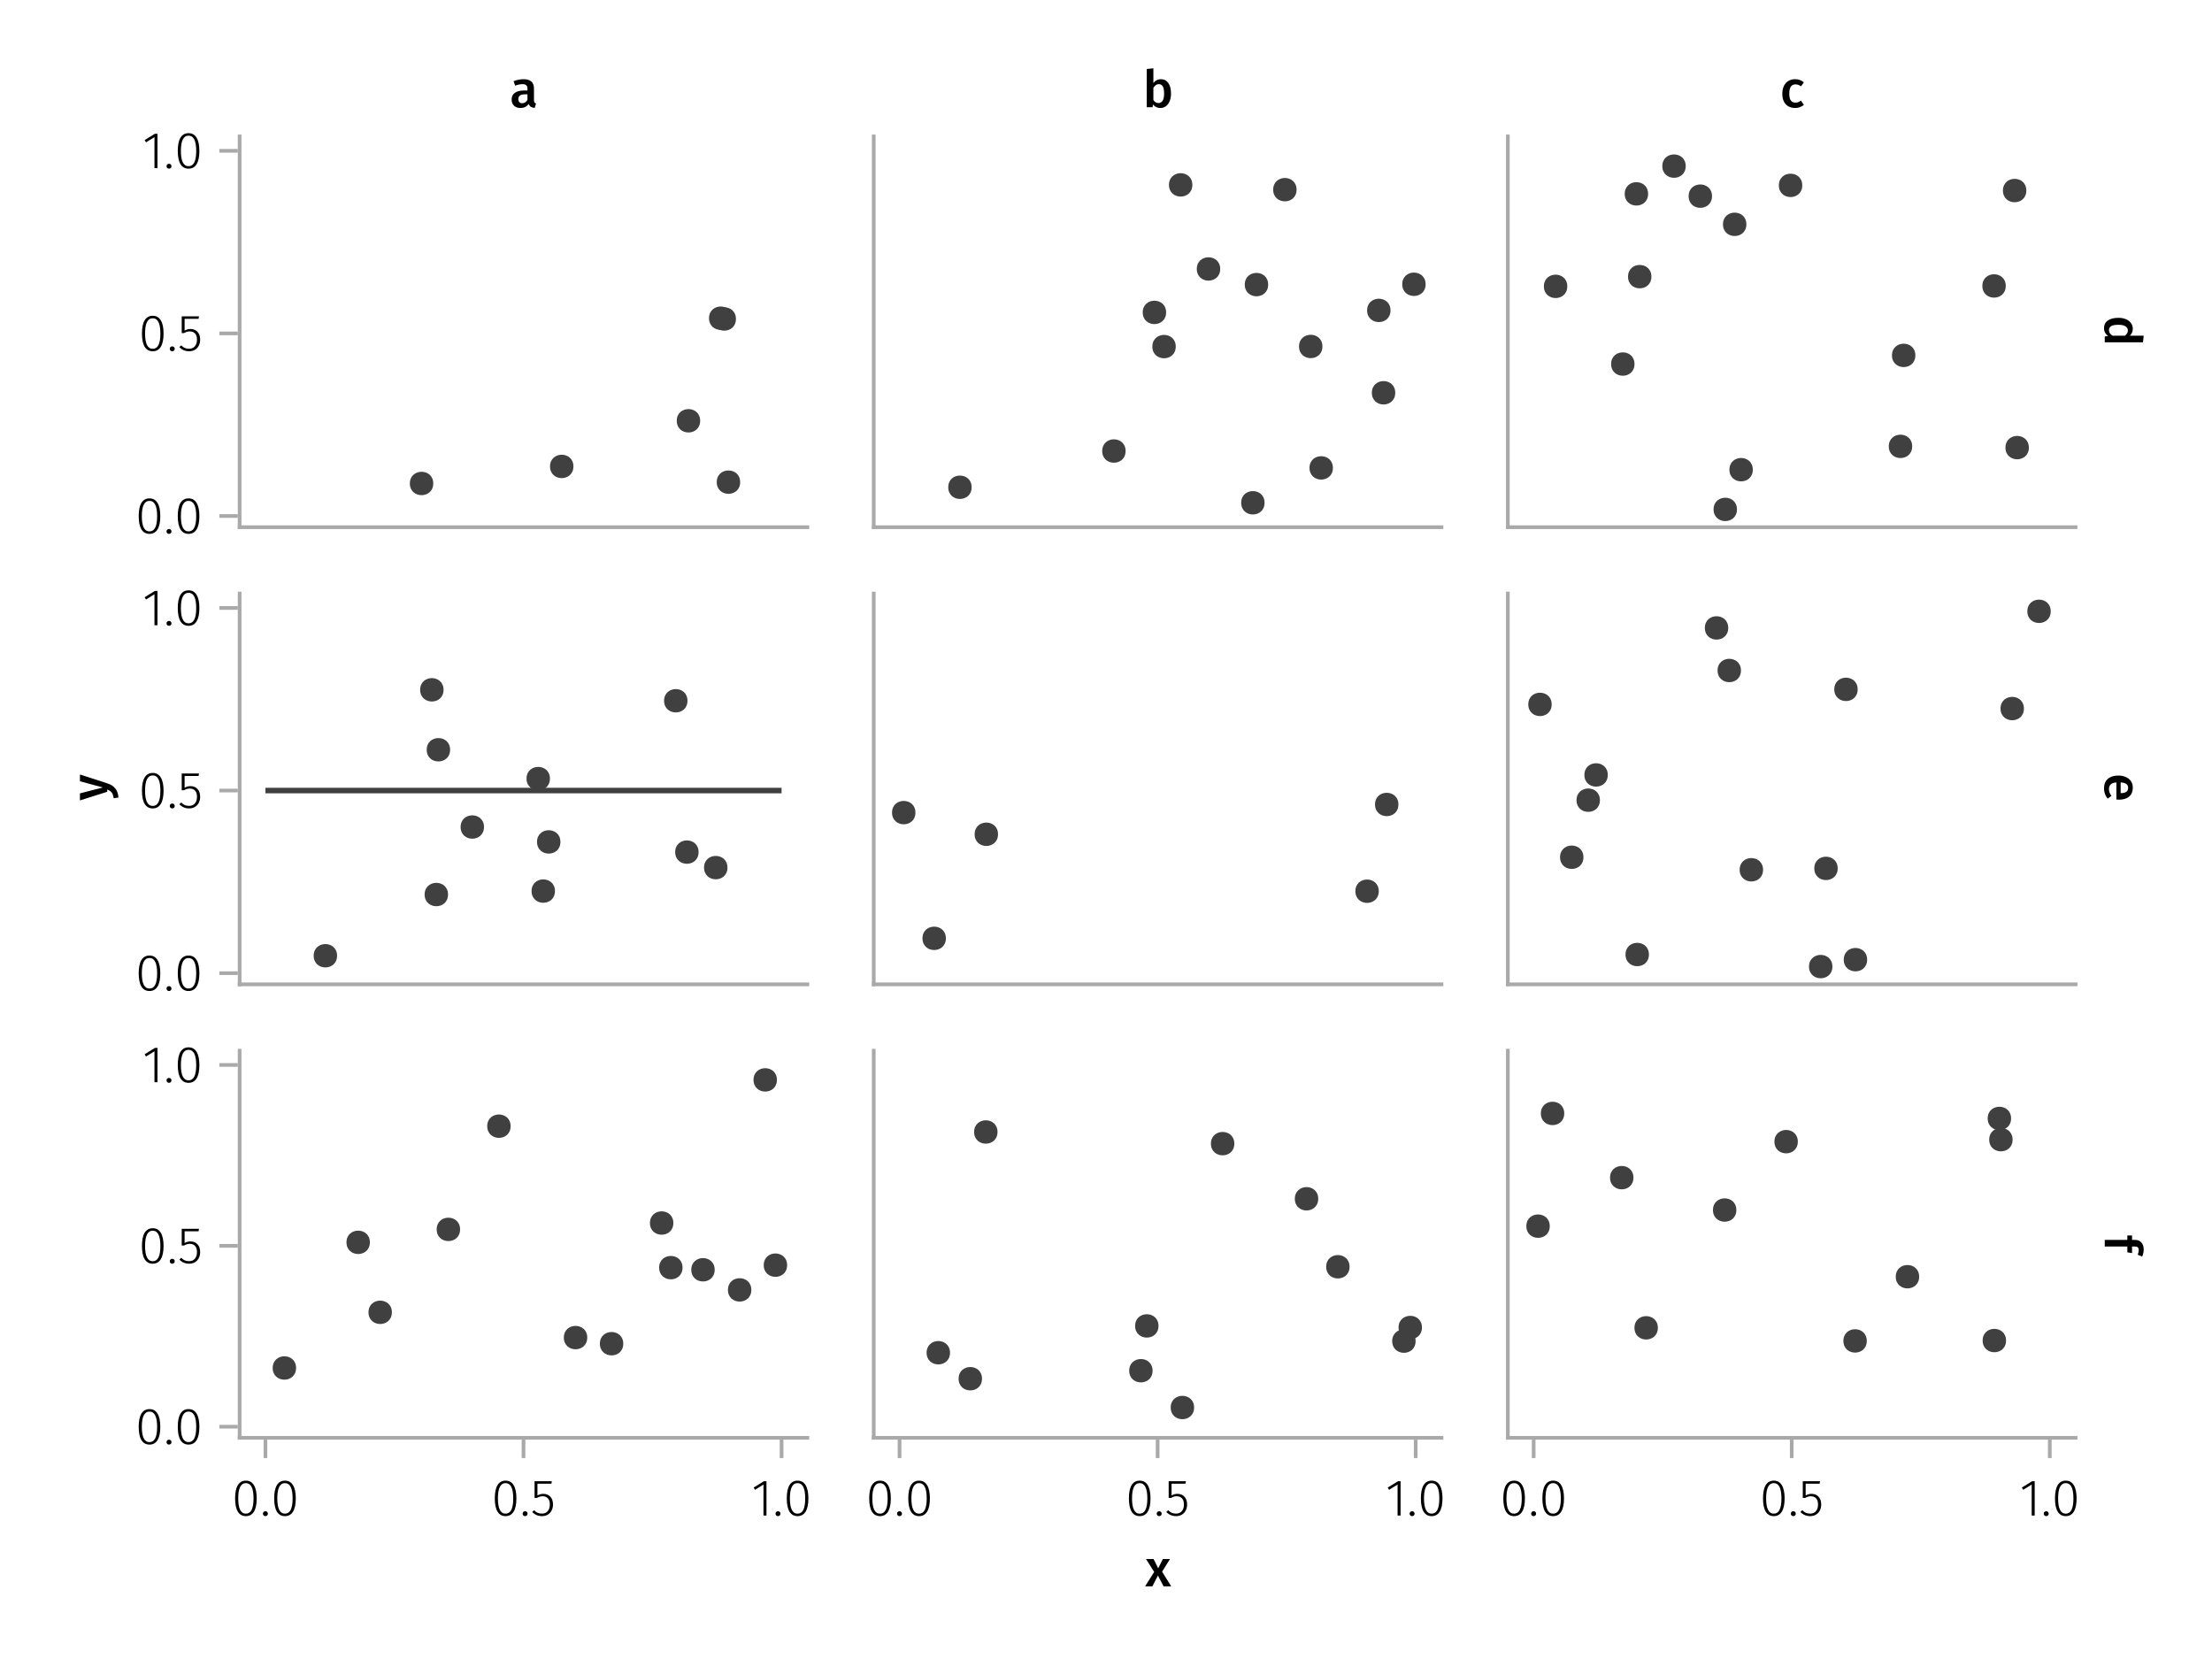 <?xml version="1.0" encoding="UTF-8"?>
<svg xmlns="http://www.w3.org/2000/svg" xmlns:xlink="http://www.w3.org/1999/xlink" width="600" height="450" viewBox="0 0 600 450">
<defs>
<g>
<g id="glyph-0-0-dc83b7b3">
<path d="M 3.844 -9.469 C 4.812 -9.469 5.539 -9.055 6.031 -8.234 C 6.531 -7.422 6.781 -6.223 6.781 -4.641 C 6.781 -3.078 6.531 -1.883 6.031 -1.062 C 5.531 -0.25 4.801 0.156 3.844 0.156 C 2.883 0.156 2.156 -0.25 1.656 -1.062 C 1.164 -1.883 0.922 -3.082 0.922 -4.656 C 0.922 -6.238 1.164 -7.438 1.656 -8.25 C 2.156 -9.062 2.883 -9.469 3.844 -9.469 Z M 3.844 -8.797 C 2.457 -8.797 1.766 -7.414 1.766 -4.656 C 1.766 -1.895 2.457 -0.516 3.844 -0.516 C 4.531 -0.516 5.047 -0.848 5.391 -1.516 C 5.742 -2.191 5.922 -3.234 5.922 -4.641 C 5.922 -6.055 5.742 -7.102 5.391 -7.781 C 5.047 -8.457 4.531 -8.797 3.844 -8.797 Z M 3.844 -8.797 "/>
</g>
<g id="glyph-1-0-dc83b7b3">
<path d="M 1.438 -1.172 C 1.633 -1.172 1.797 -1.109 1.922 -0.984 C 2.047 -0.859 2.109 -0.703 2.109 -0.516 C 2.109 -0.316 2.047 -0.156 1.922 -0.031 C 1.797 0.094 1.633 0.156 1.438 0.156 C 1.25 0.156 1.086 0.094 0.953 -0.031 C 0.828 -0.164 0.766 -0.328 0.766 -0.516 C 0.766 -0.703 0.828 -0.859 0.953 -0.984 C 1.086 -1.109 1.25 -1.172 1.438 -1.172 Z M 1.438 -1.172 "/>
</g>
<g id="glyph-2-0-dc83b7b3">
<path d="M 3.844 -9.469 C 4.812 -9.469 5.539 -9.055 6.031 -8.234 C 6.531 -7.422 6.781 -6.223 6.781 -4.641 C 6.781 -3.078 6.531 -1.883 6.031 -1.062 C 5.531 -0.25 4.801 0.156 3.844 0.156 C 2.883 0.156 2.156 -0.25 1.656 -1.062 C 1.164 -1.883 0.922 -3.082 0.922 -4.656 C 0.922 -6.238 1.164 -7.438 1.656 -8.25 C 2.156 -9.062 2.883 -9.469 3.844 -9.469 Z M 3.844 -8.797 C 2.457 -8.797 1.766 -7.414 1.766 -4.656 C 1.766 -1.895 2.457 -0.516 3.844 -0.516 C 4.531 -0.516 5.047 -0.848 5.391 -1.516 C 5.742 -2.191 5.922 -3.234 5.922 -4.641 C 5.922 -6.055 5.742 -7.102 5.391 -7.781 C 5.047 -8.457 4.531 -8.797 3.844 -8.797 Z M 3.844 -8.797 "/>
</g>
<g id="glyph-3-0-dc83b7b3">
<path d="M 3.844 -9.469 C 4.812 -9.469 5.539 -9.055 6.031 -8.234 C 6.531 -7.422 6.781 -6.223 6.781 -4.641 C 6.781 -3.078 6.531 -1.883 6.031 -1.062 C 5.531 -0.25 4.801 0.156 3.844 0.156 C 2.883 0.156 2.156 -0.25 1.656 -1.062 C 1.164 -1.883 0.922 -3.082 0.922 -4.656 C 0.922 -6.238 1.164 -7.438 1.656 -8.25 C 2.156 -9.062 2.883 -9.469 3.844 -9.469 Z M 3.844 -8.797 C 2.457 -8.797 1.766 -7.414 1.766 -4.656 C 1.766 -1.895 2.457 -0.516 3.844 -0.516 C 4.531 -0.516 5.047 -0.848 5.391 -1.516 C 5.742 -2.191 5.922 -3.234 5.922 -4.641 C 5.922 -6.055 5.742 -7.102 5.391 -7.781 C 5.047 -8.457 4.531 -8.797 3.844 -8.797 Z M 3.844 -8.797 "/>
</g>
<g id="glyph-4-0-dc83b7b3">
<path d="M 1.438 -1.172 C 1.633 -1.172 1.797 -1.109 1.922 -0.984 C 2.047 -0.859 2.109 -0.703 2.109 -0.516 C 2.109 -0.316 2.047 -0.156 1.922 -0.031 C 1.797 0.094 1.633 0.156 1.438 0.156 C 1.25 0.156 1.086 0.094 0.953 -0.031 C 0.828 -0.164 0.766 -0.328 0.766 -0.516 C 0.766 -0.703 0.828 -0.859 0.953 -0.984 C 1.086 -1.109 1.25 -1.172 1.438 -1.172 Z M 1.438 -1.172 "/>
</g>
<g id="glyph-5-0-dc83b7b3">
<path d="M 5.672 -8.641 L 1.891 -8.641 L 1.891 -5.453 C 2.398 -5.742 2.93 -5.891 3.484 -5.891 C 4.285 -5.891 4.922 -5.629 5.391 -5.109 C 5.867 -4.598 6.109 -3.895 6.109 -3 C 6.109 -2.395 5.984 -1.848 5.734 -1.359 C 5.484 -0.879 5.129 -0.504 4.672 -0.234 C 4.223 0.023 3.703 0.156 3.109 0.156 C 2.066 0.156 1.188 -0.219 0.469 -0.969 L 0.984 -1.453 C 1.273 -1.141 1.586 -0.906 1.922 -0.75 C 2.266 -0.602 2.66 -0.531 3.109 -0.531 C 3.773 -0.531 4.297 -0.75 4.672 -1.188 C 5.055 -1.633 5.25 -2.242 5.25 -3.016 C 5.25 -3.754 5.07 -4.305 4.719 -4.672 C 4.375 -5.047 3.898 -5.234 3.297 -5.234 C 3.004 -5.234 2.742 -5.195 2.516 -5.125 C 2.285 -5.062 2.031 -4.945 1.75 -4.781 L 1.109 -4.781 L 1.109 -9.312 L 5.797 -9.312 Z M 5.672 -8.641 "/>
</g>
<g id="glyph-6-0-dc83b7b3">
<path d="M 4.094 -9.312 L 4.094 0 L 3.281 0 L 3.281 -8.406 L 0.984 -6.984 L 0.609 -7.594 L 3.391 -9.312 Z M 4.094 -9.312 "/>
</g>
<g id="glyph-6-1-dc83b7b3">
<path d="M 1.438 -1.172 C 1.633 -1.172 1.797 -1.109 1.922 -0.984 C 2.047 -0.859 2.109 -0.703 2.109 -0.516 C 2.109 -0.316 2.047 -0.156 1.922 -0.031 C 1.797 0.094 1.633 0.156 1.438 0.156 C 1.25 0.156 1.086 0.094 0.953 -0.031 C 0.828 -0.164 0.766 -0.328 0.766 -0.516 C 0.766 -0.703 0.828 -0.859 0.953 -0.984 C 1.086 -1.109 1.25 -1.172 1.438 -1.172 Z M 1.438 -1.172 "/>
</g>
<g id="glyph-7-0-dc83b7b3">
<path d="M 3.844 -9.469 C 4.812 -9.469 5.539 -9.055 6.031 -8.234 C 6.531 -7.422 6.781 -6.223 6.781 -4.641 C 6.781 -3.078 6.531 -1.883 6.031 -1.062 C 5.531 -0.25 4.801 0.156 3.844 0.156 C 2.883 0.156 2.156 -0.25 1.656 -1.062 C 1.164 -1.883 0.922 -3.082 0.922 -4.656 C 0.922 -6.238 1.164 -7.438 1.656 -8.25 C 2.156 -9.062 2.883 -9.469 3.844 -9.469 Z M 3.844 -8.797 C 2.457 -8.797 1.766 -7.414 1.766 -4.656 C 1.766 -1.895 2.457 -0.516 3.844 -0.516 C 4.531 -0.516 5.047 -0.848 5.391 -1.516 C 5.742 -2.191 5.922 -3.234 5.922 -4.641 C 5.922 -6.055 5.742 -7.102 5.391 -7.781 C 5.047 -8.457 4.531 -8.797 3.844 -8.797 Z M 3.844 -8.797 "/>
</g>
<g id="glyph-8-0-dc83b7b3">
<path d="M 3.844 -9.469 C 4.812 -9.469 5.539 -9.055 6.031 -8.234 C 6.531 -7.422 6.781 -6.223 6.781 -4.641 C 6.781 -3.078 6.531 -1.883 6.031 -1.062 C 5.531 -0.25 4.801 0.156 3.844 0.156 C 2.883 0.156 2.156 -0.25 1.656 -1.062 C 1.164 -1.883 0.922 -3.082 0.922 -4.656 C 0.922 -6.238 1.164 -7.438 1.656 -8.25 C 2.156 -9.062 2.883 -9.469 3.844 -9.469 Z M 3.844 -8.797 C 2.457 -8.797 1.766 -7.414 1.766 -4.656 C 1.766 -1.895 2.457 -0.516 3.844 -0.516 C 4.531 -0.516 5.047 -0.848 5.391 -1.516 C 5.742 -2.191 5.922 -3.234 5.922 -4.641 C 5.922 -6.055 5.742 -7.102 5.391 -7.781 C 5.047 -8.457 4.531 -8.797 3.844 -8.797 Z M 3.844 -8.797 "/>
</g>
<g id="glyph-8-1-dc83b7b3">
<path d="M 4.094 -9.312 L 4.094 0 L 3.281 0 L 3.281 -8.406 L 0.984 -6.984 L 0.609 -7.594 L 3.391 -9.312 Z M 4.094 -9.312 "/>
</g>
<g id="glyph-9-0-dc83b7b3">
<path d="M 1.438 -1.172 C 1.633 -1.172 1.797 -1.109 1.922 -0.984 C 2.047 -0.859 2.109 -0.703 2.109 -0.516 C 2.109 -0.316 2.047 -0.156 1.922 -0.031 C 1.797 0.094 1.633 0.156 1.438 0.156 C 1.25 0.156 1.086 0.094 0.953 -0.031 C 0.828 -0.164 0.766 -0.328 0.766 -0.516 C 0.766 -0.703 0.828 -0.859 0.953 -0.984 C 1.086 -1.109 1.25 -1.172 1.438 -1.172 Z M 1.438 -1.172 "/>
</g>
<g id="glyph-9-1-dc83b7b3">
<path d="M 4.094 -9.312 L 4.094 0 L 3.281 0 L 3.281 -8.406 L 0.984 -6.984 L 0.609 -7.594 L 3.391 -9.312 Z M 4.094 -9.312 "/>
</g>
<g id="glyph-10-0-dc83b7b3">
<path d="M 3.844 -9.469 C 4.812 -9.469 5.539 -9.055 6.031 -8.234 C 6.531 -7.422 6.781 -6.223 6.781 -4.641 C 6.781 -3.078 6.531 -1.883 6.031 -1.062 C 5.531 -0.25 4.801 0.156 3.844 0.156 C 2.883 0.156 2.156 -0.25 1.656 -1.062 C 1.164 -1.883 0.922 -3.082 0.922 -4.656 C 0.922 -6.238 1.164 -7.438 1.656 -8.25 C 2.156 -9.062 2.883 -9.469 3.844 -9.469 Z M 3.844 -8.797 C 2.457 -8.797 1.766 -7.414 1.766 -4.656 C 1.766 -1.895 2.457 -0.516 3.844 -0.516 C 4.531 -0.516 5.047 -0.848 5.391 -1.516 C 5.742 -2.191 5.922 -3.234 5.922 -4.641 C 5.922 -6.055 5.742 -7.102 5.391 -7.781 C 5.047 -8.457 4.531 -8.797 3.844 -8.797 Z M 3.844 -8.797 "/>
</g>
<g id="glyph-10-1-dc83b7b3">
<path d="M 5.672 -8.641 L 1.891 -8.641 L 1.891 -5.453 C 2.398 -5.742 2.93 -5.891 3.484 -5.891 C 4.285 -5.891 4.922 -5.629 5.391 -5.109 C 5.867 -4.598 6.109 -3.895 6.109 -3 C 6.109 -2.395 5.984 -1.848 5.734 -1.359 C 5.484 -0.879 5.129 -0.504 4.672 -0.234 C 4.223 0.023 3.703 0.156 3.109 0.156 C 2.066 0.156 1.188 -0.219 0.469 -0.969 L 0.984 -1.453 C 1.273 -1.141 1.586 -0.906 1.922 -0.75 C 2.266 -0.602 2.66 -0.531 3.109 -0.531 C 3.773 -0.531 4.297 -0.75 4.672 -1.188 C 5.055 -1.633 5.25 -2.242 5.25 -3.016 C 5.25 -3.754 5.07 -4.305 4.719 -4.672 C 4.375 -5.047 3.898 -5.234 3.297 -5.234 C 3.004 -5.234 2.742 -5.195 2.516 -5.125 C 2.285 -5.062 2.031 -4.945 1.75 -4.781 L 1.109 -4.781 L 1.109 -9.312 L 5.797 -9.312 Z M 5.672 -8.641 "/>
</g>
<g id="glyph-11-0-dc83b7b3">
<path d="M 3.844 -9.469 C 4.812 -9.469 5.539 -9.055 6.031 -8.234 C 6.531 -7.422 6.781 -6.223 6.781 -4.641 C 6.781 -3.078 6.531 -1.883 6.031 -1.062 C 5.531 -0.25 4.801 0.156 3.844 0.156 C 2.883 0.156 2.156 -0.25 1.656 -1.062 C 1.164 -1.883 0.922 -3.082 0.922 -4.656 C 0.922 -6.238 1.164 -7.438 1.656 -8.25 C 2.156 -9.062 2.883 -9.469 3.844 -9.469 Z M 3.844 -8.797 C 2.457 -8.797 1.766 -7.414 1.766 -4.656 C 1.766 -1.895 2.457 -0.516 3.844 -0.516 C 4.531 -0.516 5.047 -0.848 5.391 -1.516 C 5.742 -2.191 5.922 -3.234 5.922 -4.641 C 5.922 -6.055 5.742 -7.102 5.391 -7.781 C 5.047 -8.457 4.531 -8.797 3.844 -8.797 Z M 3.844 -8.797 "/>
</g>
<g id="glyph-12-0-dc83b7b3">
<path d="M 1.438 -1.172 C 1.633 -1.172 1.797 -1.109 1.922 -0.984 C 2.047 -0.859 2.109 -0.703 2.109 -0.516 C 2.109 -0.316 2.047 -0.156 1.922 -0.031 C 1.797 0.094 1.633 0.156 1.438 0.156 C 1.25 0.156 1.086 0.094 0.953 -0.031 C 0.828 -0.164 0.766 -0.328 0.766 -0.516 C 0.766 -0.703 0.828 -0.859 0.953 -0.984 C 1.086 -1.109 1.25 -1.172 1.438 -1.172 Z M 1.438 -1.172 "/>
</g>
<g id="glyph-13-0-dc83b7b3">
<path d="M 5.672 -8.641 L 1.891 -8.641 L 1.891 -5.453 C 2.398 -5.742 2.93 -5.891 3.484 -5.891 C 4.285 -5.891 4.922 -5.629 5.391 -5.109 C 5.867 -4.598 6.109 -3.895 6.109 -3 C 6.109 -2.395 5.984 -1.848 5.734 -1.359 C 5.484 -0.879 5.129 -0.504 4.672 -0.234 C 4.223 0.023 3.703 0.156 3.109 0.156 C 2.066 0.156 1.188 -0.219 0.469 -0.969 L 0.984 -1.453 C 1.273 -1.141 1.586 -0.906 1.922 -0.75 C 2.266 -0.602 2.66 -0.531 3.109 -0.531 C 3.773 -0.531 4.297 -0.75 4.672 -1.188 C 5.055 -1.633 5.25 -2.242 5.25 -3.016 C 5.25 -3.754 5.07 -4.305 4.719 -4.672 C 4.375 -5.047 3.898 -5.234 3.297 -5.234 C 3.004 -5.234 2.742 -5.195 2.516 -5.125 C 2.285 -5.062 2.031 -4.945 1.75 -4.781 L 1.109 -4.781 L 1.109 -9.312 L 5.797 -9.312 Z M 5.672 -8.641 "/>
</g>
<g id="glyph-14-0-dc83b7b3">
<path d="M 1.438 -1.172 C 1.633 -1.172 1.797 -1.109 1.922 -0.984 C 2.047 -0.859 2.109 -0.703 2.109 -0.516 C 2.109 -0.316 2.047 -0.156 1.922 -0.031 C 1.797 0.094 1.633 0.156 1.438 0.156 C 1.25 0.156 1.086 0.094 0.953 -0.031 C 0.828 -0.164 0.766 -0.328 0.766 -0.516 C 0.766 -0.703 0.828 -0.859 0.953 -0.984 C 1.086 -1.109 1.25 -1.172 1.438 -1.172 Z M 1.438 -1.172 "/>
</g>
<g id="glyph-15-0-dc83b7b3">
<path d="M 3.844 -9.469 C 4.812 -9.469 5.539 -9.055 6.031 -8.234 C 6.531 -7.422 6.781 -6.223 6.781 -4.641 C 6.781 -3.078 6.531 -1.883 6.031 -1.062 C 5.531 -0.25 4.801 0.156 3.844 0.156 C 2.883 0.156 2.156 -0.25 1.656 -1.062 C 1.164 -1.883 0.922 -3.082 0.922 -4.656 C 0.922 -6.238 1.164 -7.438 1.656 -8.25 C 2.156 -9.062 2.883 -9.469 3.844 -9.469 Z M 3.844 -8.797 C 2.457 -8.797 1.766 -7.414 1.766 -4.656 C 1.766 -1.895 2.457 -0.516 3.844 -0.516 C 4.531 -0.516 5.047 -0.848 5.391 -1.516 C 5.742 -2.191 5.922 -3.234 5.922 -4.641 C 5.922 -6.055 5.742 -7.102 5.391 -7.781 C 5.047 -8.457 4.531 -8.797 3.844 -8.797 Z M 3.844 -8.797 "/>
</g>
<g id="glyph-15-1-dc83b7b3">
<path d="M 1.438 -1.172 C 1.633 -1.172 1.797 -1.109 1.922 -0.984 C 2.047 -0.859 2.109 -0.703 2.109 -0.516 C 2.109 -0.316 2.047 -0.156 1.922 -0.031 C 1.797 0.094 1.633 0.156 1.438 0.156 C 1.25 0.156 1.086 0.094 0.953 -0.031 C 0.828 -0.164 0.766 -0.328 0.766 -0.516 C 0.766 -0.703 0.828 -0.859 0.953 -0.984 C 1.086 -1.109 1.25 -1.172 1.438 -1.172 Z M 1.438 -1.172 "/>
</g>
<g id="glyph-15-2-dc83b7b3">
<path d="M 5.672 -8.641 L 1.891 -8.641 L 1.891 -5.453 C 2.398 -5.742 2.93 -5.891 3.484 -5.891 C 4.285 -5.891 4.922 -5.629 5.391 -5.109 C 5.867 -4.598 6.109 -3.895 6.109 -3 C 6.109 -2.395 5.984 -1.848 5.734 -1.359 C 5.484 -0.879 5.129 -0.504 4.672 -0.234 C 4.223 0.023 3.703 0.156 3.109 0.156 C 2.066 0.156 1.188 -0.219 0.469 -0.969 L 0.984 -1.453 C 1.273 -1.141 1.586 -0.906 1.922 -0.75 C 2.266 -0.602 2.66 -0.531 3.109 -0.531 C 3.773 -0.531 4.297 -0.75 4.672 -1.188 C 5.055 -1.633 5.25 -2.242 5.25 -3.016 C 5.25 -3.754 5.07 -4.305 4.719 -4.672 C 4.375 -5.047 3.898 -5.234 3.297 -5.234 C 3.004 -5.234 2.742 -5.195 2.516 -5.125 C 2.285 -5.062 2.031 -4.945 1.75 -4.781 L 1.109 -4.781 L 1.109 -9.312 L 5.797 -9.312 Z M 5.672 -8.641 "/>
</g>
<g id="glyph-15-3-dc83b7b3">
<path d="M 4.094 -9.312 L 4.094 0 L 3.281 0 L 3.281 -8.406 L 0.984 -6.984 L 0.609 -7.594 L 3.391 -9.312 Z M 4.094 -9.312 "/>
</g>
<g id="glyph-16-0-dc83b7b3">
<path d="M 3.844 -9.469 C 4.812 -9.469 5.539 -9.055 6.031 -8.234 C 6.531 -7.422 6.781 -6.223 6.781 -4.641 C 6.781 -3.078 6.531 -1.883 6.031 -1.062 C 5.531 -0.25 4.801 0.156 3.844 0.156 C 2.883 0.156 2.156 -0.25 1.656 -1.062 C 1.164 -1.883 0.922 -3.082 0.922 -4.656 C 0.922 -6.238 1.164 -7.438 1.656 -8.25 C 2.156 -9.062 2.883 -9.469 3.844 -9.469 Z M 3.844 -8.797 C 2.457 -8.797 1.766 -7.414 1.766 -4.656 C 1.766 -1.895 2.457 -0.516 3.844 -0.516 C 4.531 -0.516 5.047 -0.848 5.391 -1.516 C 5.742 -2.191 5.922 -3.234 5.922 -4.641 C 5.922 -6.055 5.742 -7.102 5.391 -7.781 C 5.047 -8.457 4.531 -8.797 3.844 -8.797 Z M 3.844 -8.797 "/>
</g>
<g id="glyph-17-0-dc83b7b3">
<path d="M 1.438 -1.172 C 1.633 -1.172 1.797 -1.109 1.922 -0.984 C 2.047 -0.859 2.109 -0.703 2.109 -0.516 C 2.109 -0.316 2.047 -0.156 1.922 -0.031 C 1.797 0.094 1.633 0.156 1.438 0.156 C 1.25 0.156 1.086 0.094 0.953 -0.031 C 0.828 -0.164 0.766 -0.328 0.766 -0.516 C 0.766 -0.703 0.828 -0.859 0.953 -0.984 C 1.086 -1.109 1.25 -1.172 1.438 -1.172 Z M 1.438 -1.172 "/>
</g>
<g id="glyph-18-0-dc83b7b3">
<path d="M 3.844 -9.469 C 4.812 -9.469 5.539 -9.055 6.031 -8.234 C 6.531 -7.422 6.781 -6.223 6.781 -4.641 C 6.781 -3.078 6.531 -1.883 6.031 -1.062 C 5.531 -0.25 4.801 0.156 3.844 0.156 C 2.883 0.156 2.156 -0.25 1.656 -1.062 C 1.164 -1.883 0.922 -3.082 0.922 -4.656 C 0.922 -6.238 1.164 -7.438 1.656 -8.25 C 2.156 -9.062 2.883 -9.469 3.844 -9.469 Z M 3.844 -8.797 C 2.457 -8.797 1.766 -7.414 1.766 -4.656 C 1.766 -1.895 2.457 -0.516 3.844 -0.516 C 4.531 -0.516 5.047 -0.848 5.391 -1.516 C 5.742 -2.191 5.922 -3.234 5.922 -4.641 C 5.922 -6.055 5.742 -7.102 5.391 -7.781 C 5.047 -8.457 4.531 -8.797 3.844 -8.797 Z M 3.844 -8.797 "/>
</g>
<g id="glyph-19-0-dc83b7b3">
<path d="M 4.094 -9.312 L 4.094 0 L 3.281 0 L 3.281 -8.406 L 0.984 -6.984 L 0.609 -7.594 L 3.391 -9.312 Z M 4.094 -9.312 "/>
</g>
<g id="glyph-19-1-dc83b7b3">
<path d="M 3.844 -9.469 C 4.812 -9.469 5.539 -9.055 6.031 -8.234 C 6.531 -7.422 6.781 -6.223 6.781 -4.641 C 6.781 -3.078 6.531 -1.883 6.031 -1.062 C 5.531 -0.25 4.801 0.156 3.844 0.156 C 2.883 0.156 2.156 -0.25 1.656 -1.062 C 1.164 -1.883 0.922 -3.082 0.922 -4.656 C 0.922 -6.238 1.164 -7.438 1.656 -8.25 C 2.156 -9.062 2.883 -9.469 3.844 -9.469 Z M 3.844 -8.797 C 2.457 -8.797 1.766 -7.414 1.766 -4.656 C 1.766 -1.895 2.457 -0.516 3.844 -0.516 C 4.531 -0.516 5.047 -0.848 5.391 -1.516 C 5.742 -2.191 5.922 -3.234 5.922 -4.641 C 5.922 -6.055 5.742 -7.102 5.391 -7.781 C 5.047 -8.457 4.531 -8.797 3.844 -8.797 Z M 3.844 -8.797 "/>
</g>
<g id="glyph-19-2-dc83b7b3">
<path d="M 5.672 -8.641 L 1.891 -8.641 L 1.891 -5.453 C 2.398 -5.742 2.93 -5.891 3.484 -5.891 C 4.285 -5.891 4.922 -5.629 5.391 -5.109 C 5.867 -4.598 6.109 -3.895 6.109 -3 C 6.109 -2.395 5.984 -1.848 5.734 -1.359 C 5.484 -0.879 5.129 -0.504 4.672 -0.234 C 4.223 0.023 3.703 0.156 3.109 0.156 C 2.066 0.156 1.188 -0.219 0.469 -0.969 L 0.984 -1.453 C 1.273 -1.141 1.586 -0.906 1.922 -0.75 C 2.266 -0.602 2.66 -0.531 3.109 -0.531 C 3.773 -0.531 4.297 -0.75 4.672 -1.188 C 5.055 -1.633 5.25 -2.242 5.25 -3.016 C 5.25 -3.754 5.07 -4.305 4.719 -4.672 C 4.375 -5.047 3.898 -5.234 3.297 -5.234 C 3.004 -5.234 2.742 -5.195 2.516 -5.125 C 2.285 -5.062 2.031 -4.945 1.75 -4.781 L 1.109 -4.781 L 1.109 -9.312 L 5.797 -9.312 Z M 5.672 -8.641 "/>
</g>
<g id="glyph-20-0-dc83b7b3">
<path d="M 3.844 -9.469 C 4.812 -9.469 5.539 -9.055 6.031 -8.234 C 6.531 -7.422 6.781 -6.223 6.781 -4.641 C 6.781 -3.078 6.531 -1.883 6.031 -1.062 C 5.531 -0.25 4.801 0.156 3.844 0.156 C 2.883 0.156 2.156 -0.25 1.656 -1.062 C 1.164 -1.883 0.922 -3.082 0.922 -4.656 C 0.922 -6.238 1.164 -7.438 1.656 -8.25 C 2.156 -9.062 2.883 -9.469 3.844 -9.469 Z M 3.844 -8.797 C 2.457 -8.797 1.766 -7.414 1.766 -4.656 C 1.766 -1.895 2.457 -0.516 3.844 -0.516 C 4.531 -0.516 5.047 -0.848 5.391 -1.516 C 5.742 -2.191 5.922 -3.234 5.922 -4.641 C 5.922 -6.055 5.742 -7.102 5.391 -7.781 C 5.047 -8.457 4.531 -8.797 3.844 -8.797 Z M 3.844 -8.797 "/>
</g>
<g id="glyph-21-0-dc83b7b3">
<path d="M 0.031 -4.656 C 0.945 -4.363 1.656 -3.91 2.156 -3.297 C 2.664 -2.691 2.961 -1.863 3.047 -0.812 L 1.75 -0.625 C 1.676 -1.113 1.57 -1.504 1.438 -1.797 C 1.301 -2.086 1.117 -2.32 0.891 -2.5 C 0.672 -2.676 0.375 -2.844 0 -3 L 0 -2.375 L -7.406 -0.031 L -7.406 -1.938 L -1.188 -3.547 L -7.406 -5.219 L -7.406 -7.062 Z M 0.031 -4.656 "/>
</g>
<g id="glyph-22-0-dc83b7b3">
<path d="M 10.375 7.312 L 0 7.312 L 0 5.719 L 0.938 5.594 C 0.582 5.363 0.301 5.066 0.094 4.703 C -0.102 4.348 -0.203 3.941 -0.203 3.484 C -0.203 2.578 0.145 1.879 0.844 1.391 C 1.539 0.91 2.492 0.672 3.703 0.672 C 4.453 0.672 5.125 0.789 5.719 1.031 C 6.312 1.281 6.773 1.629 7.109 2.078 C 7.441 2.535 7.609 3.062 7.609 3.656 C 7.609 4.363 7.344 4.984 6.812 5.516 L 10.562 5.516 Z M 1.141 3.984 C 1.141 4.305 1.219 4.586 1.375 4.828 C 1.531 5.066 1.77 5.297 2.094 5.516 L 5.484 5.516 C 5.742 5.297 5.938 5.078 6.062 4.859 C 6.195 4.641 6.266 4.391 6.266 4.109 C 6.266 3.629 6.051 3.25 5.625 2.969 C 5.207 2.695 4.566 2.562 3.703 2.562 C 2.797 2.562 2.141 2.68 1.734 2.922 C 1.336 3.172 1.141 3.523 1.141 3.984 Z M 1.141 3.984 "/>
</g>
<g id="glyph-23-0-dc83b7b3">
<path d="M 3.875 7.156 C 3.781 7.156 3.539 7.141 3.156 7.109 L 3.156 2.469 C 2.438 2.52 1.922 2.703 1.609 3.016 C 1.297 3.336 1.141 3.758 1.141 4.281 C 1.141 4.613 1.191 4.922 1.297 5.203 C 1.41 5.492 1.582 5.801 1.812 6.125 L 0.781 6.875 C 0.125 6.051 -0.203 5.133 -0.203 4.125 C -0.203 3 0.141 2.129 0.828 1.516 C 1.516 0.91 2.457 0.609 3.656 0.609 C 4.406 0.609 5.082 0.738 5.688 1 C 6.289 1.258 6.758 1.633 7.094 2.125 C 7.438 2.625 7.609 3.211 7.609 3.891 C 7.609 4.93 7.281 5.734 6.625 6.297 C 5.969 6.867 5.051 7.156 3.875 7.156 Z M 4.391 5.375 C 5.691 5.375 6.344 4.895 6.344 3.938 C 6.344 3.5 6.18 3.156 5.859 2.906 C 5.535 2.656 5.02 2.508 4.312 2.469 L 4.312 5.375 Z M 4.391 5.375 "/>
</g>
<g id="glyph-23-1-dc83b7b3">
<path d="M 9.219 4.078 C 9.219 3.723 9.133 3.469 8.969 3.312 C 8.801 3.156 8.539 3.078 8.188 3.078 L 7.406 3.078 L 7.406 4.859 L 6.125 4.656 L 6.125 3.078 L 0 3.078 L 0 1.281 L 6.125 1.281 L 6.125 0.078 L 7.406 0.078 L 7.406 1.281 L 8.219 1.281 C 8.914 1.281 9.477 1.504 9.906 1.953 C 10.344 2.41 10.562 3.055 10.562 3.891 C 10.562 4.547 10.422 5.188 10.141 5.812 L 8.938 5.297 C 9.125 4.891 9.219 4.484 9.219 4.078 Z M 9.219 4.078 "/>
</g>
<g id="glyph-24-0-dc83b7b3">
<path d="M 4.562 -3.969 L 7.047 0 L 4.969 0 L 3.438 -2.938 L 1.938 0 L -0.047 0 L 2.422 -3.906 L 0.203 -7.406 L 2.25 -7.406 L 3.516 -4.891 L 4.766 -7.406 L 6.703 -7.406 Z M 4.562 -3.969 "/>
</g>
<g id="glyph-25-0-dc83b7b3">
<path d="M 6.547 -1.953 C 6.547 -1.672 6.586 -1.461 6.672 -1.328 C 6.766 -1.191 6.91 -1.086 7.109 -1.016 L 6.734 0.188 C 6.316 0.145 5.973 0.039 5.703 -0.125 C 5.441 -0.289 5.238 -0.547 5.094 -0.891 C 4.844 -0.523 4.523 -0.25 4.141 -0.062 C 3.766 0.113 3.348 0.203 2.891 0.203 C 2.148 0.203 1.562 -0.004 1.125 -0.422 C 0.695 -0.836 0.484 -1.391 0.484 -2.078 C 0.484 -2.879 0.773 -3.488 1.359 -3.906 C 1.941 -4.332 2.773 -4.547 3.859 -4.547 L 4.781 -4.547 L 4.781 -4.969 C 4.781 -5.445 4.672 -5.781 4.453 -5.969 C 4.234 -6.164 3.883 -6.266 3.406 -6.266 C 2.863 -6.266 2.207 -6.129 1.438 -5.859 L 1.016 -7.078 C 1.941 -7.43 2.836 -7.609 3.703 -7.609 C 5.598 -7.609 6.547 -6.758 6.547 -5.062 Z M 3.359 -1.094 C 3.961 -1.094 4.438 -1.395 4.781 -2 L 4.781 -3.5 L 4.047 -3.5 C 2.891 -3.5 2.312 -3.07 2.312 -2.219 C 2.312 -1.863 2.398 -1.586 2.578 -1.391 C 2.754 -1.191 3.016 -1.094 3.359 -1.094 Z M 3.359 -1.094 "/>
</g>
<g id="glyph-25-1-dc83b7b3">
<path d="M 4.906 -7.609 C 5.77 -7.609 6.441 -7.266 6.922 -6.578 C 7.41 -5.898 7.656 -4.941 7.656 -3.703 C 7.656 -2.941 7.535 -2.266 7.297 -1.672 C 7.055 -1.078 6.719 -0.613 6.281 -0.281 C 5.844 0.039 5.328 0.203 4.734 0.203 C 4.328 0.203 3.957 0.117 3.625 -0.047 C 3.301 -0.211 3.016 -0.445 2.766 -0.75 L 2.656 0 L 1.078 0 L 1.078 -10.375 L 2.875 -10.562 L 2.875 -6.562 C 3.113 -6.895 3.406 -7.148 3.75 -7.328 C 4.102 -7.516 4.488 -7.609 4.906 -7.609 Z M 4.234 -1.141 C 4.723 -1.141 5.102 -1.344 5.375 -1.75 C 5.645 -2.164 5.781 -2.816 5.781 -3.703 C 5.781 -4.641 5.656 -5.301 5.406 -5.688 C 5.156 -6.07 4.801 -6.266 4.344 -6.266 C 3.77 -6.266 3.281 -5.93 2.875 -5.266 L 2.875 -1.984 C 3.031 -1.711 3.227 -1.504 3.469 -1.359 C 3.707 -1.211 3.961 -1.141 4.234 -1.141 Z M 4.234 -1.141 "/>
</g>
<g id="glyph-25-2-dc83b7b3">
<path d="M 4.062 -7.609 C 4.539 -7.609 4.973 -7.539 5.359 -7.406 C 5.754 -7.27 6.125 -7.051 6.469 -6.75 L 5.672 -5.672 C 5.422 -5.859 5.176 -5.992 4.938 -6.078 C 4.707 -6.16 4.453 -6.203 4.172 -6.203 C 3.055 -6.203 2.5 -5.359 2.5 -3.672 C 2.5 -2.805 2.645 -2.188 2.938 -1.812 C 3.227 -1.438 3.641 -1.25 4.172 -1.25 C 4.43 -1.25 4.672 -1.289 4.891 -1.375 C 5.109 -1.457 5.367 -1.594 5.672 -1.781 L 6.469 -0.641 C 5.77 -0.078 4.973 0.203 4.078 0.203 C 3.367 0.203 2.75 0.047 2.219 -0.266 C 1.695 -0.578 1.297 -1.02 1.016 -1.594 C 0.742 -2.176 0.609 -2.859 0.609 -3.641 C 0.609 -4.422 0.742 -5.113 1.016 -5.719 C 1.297 -6.32 1.695 -6.785 2.219 -7.109 C 2.75 -7.441 3.363 -7.609 4.062 -7.609 Z M 4.062 -7.609 "/>
</g>
</g>
</defs>
<rect x="-60" y="-45" width="720" height="540" fill="rgb(100%, 100%, 100%)" fill-opacity="1"/>
<path fill-rule="nonzero" fill="rgb(100%, 100%, 100%)" fill-opacity="1" d="M 65 143 L 219 143 L 219 37 L 65 37 Z M 65 143 "/>
<path fill-rule="nonzero" fill="rgb(100%, 100%, 100%)" fill-opacity="1" d="M 65 267 L 219 267 L 219 161 L 65 161 Z M 65 267 "/>
<path fill-rule="nonzero" fill="rgb(100%, 100%, 100%)" fill-opacity="1" d="M 65 390 L 219 390 L 219 285 L 65 285 Z M 65 390 "/>
<path fill-rule="nonzero" fill="rgb(100%, 100%, 100%)" fill-opacity="1" d="M 237 143 L 391 143 L 391 37 L 237 37 Z M 237 143 "/>
<path fill-rule="nonzero" fill="rgb(100%, 100%, 100%)" fill-opacity="1" d="M 237 267 L 391 267 L 391 161 L 237 161 Z M 237 267 "/>
<path fill-rule="nonzero" fill="rgb(100%, 100%, 100%)" fill-opacity="1" d="M 237 390 L 391 390 L 391 285 L 237 285 Z M 237 390 "/>
<path fill-rule="nonzero" fill="rgb(100%, 100%, 100%)" fill-opacity="1" d="M 409 143 L 563 143 L 563 37 L 409 37 Z M 409 143 "/>
<path fill-rule="nonzero" fill="rgb(100%, 100%, 100%)" fill-opacity="1" d="M 409 267 L 563 267 L 563 161 L 409 161 Z M 409 267 "/>
<path fill-rule="nonzero" fill="rgb(100%, 100%, 100%)" fill-opacity="1" d="M 409 390 L 563 390 L 563 285 L 409 285 Z M 409 390 "/>
<g fill="rgb(0%, 0%, 0%)" fill-opacity="1">
<use xlink:href="#glyph-0-0-dc83b7b3" x="36.702" y="144.655"/>
</g>
<g fill="rgb(0%, 0%, 0%)" fill-opacity="1">
<use xlink:href="#glyph-1-0-dc83b7b3" x="44.402" y="144.655"/>
</g>
<g fill="rgb(0%, 0%, 0%)" fill-opacity="1">
<use xlink:href="#glyph-2-0-dc83b7b3" x="47.3" y="144.655"/>
</g>
<g fill="rgb(0%, 0%, 0%)" fill-opacity="1">
<use xlink:href="#glyph-3-0-dc83b7b3" x="37.584" y="95.125"/>
</g>
<g fill="rgb(0%, 0%, 0%)" fill-opacity="1">
<use xlink:href="#glyph-4-0-dc83b7b3" x="45.284" y="95.125"/>
</g>
<g fill="rgb(0%, 0%, 0%)" fill-opacity="1">
<use xlink:href="#glyph-5-0-dc83b7b3" x="48.182" y="95.125"/>
</g>
<g fill="rgb(0%, 0%, 0%)" fill-opacity="1">
<use xlink:href="#glyph-6-0-dc83b7b3" x="38.62" y="45.595"/>
</g>
<g fill="rgb(0%, 0%, 0%)" fill-opacity="1">
<use xlink:href="#glyph-6-1-dc83b7b3" x="44.402" y="45.595"/>
</g>
<g fill="rgb(0%, 0%, 0%)" fill-opacity="1">
<use xlink:href="#glyph-7-0-dc83b7b3" x="47.3" y="45.595"/>
</g>
<path fill-rule="nonzero" fill="rgb(25.098%, 25.098%, 25.098%)" fill-opacity="1" d="M 117.52 131.141 C 117.52 126.91 111.172 126.91 111.172 131.141 C 111.172 135.371 117.52 135.371 117.52 131.141 Z M 117.52 131.141 "/>
<path fill-rule="nonzero" fill="rgb(25.098%, 25.098%, 25.098%)" fill-opacity="1" d="M 200.766 130.781 C 200.766 126.551 194.418 126.551 194.418 130.781 C 194.418 135.012 200.766 135.012 200.766 130.781 Z M 200.766 130.781 "/>
<path fill-rule="nonzero" fill="rgb(25.098%, 25.098%, 25.098%)" fill-opacity="1" d="M 198.668 86.312 C 198.668 82.082 192.32 82.082 192.32 86.312 C 192.32 90.539 198.668 90.539 198.668 86.312 Z M 198.668 86.312 "/>
<path fill-rule="nonzero" fill="rgb(25.098%, 25.098%, 25.098%)" fill-opacity="1" d="M 199.621 86.52 C 199.621 82.289 193.277 82.289 193.277 86.52 C 193.277 90.75 199.621 90.75 199.621 86.52 Z M 199.621 86.52 "/>
<path fill-rule="nonzero" fill="rgb(25.098%, 25.098%, 25.098%)" fill-opacity="1" d="M 155.539 126.516 C 155.539 122.285 149.195 122.285 149.195 126.516 C 149.195 130.746 155.539 130.746 155.539 126.516 Z M 155.539 126.516 "/>
<path fill-rule="nonzero" fill="rgb(25.098%, 25.098%, 25.098%)" fill-opacity="1" d="M 189.918 114.137 C 189.918 109.906 183.57 109.906 183.57 114.137 C 183.57 118.367 189.918 118.367 189.918 114.137 Z M 189.918 114.137 "/>
<g fill="rgb(0%, 0%, 0%)" fill-opacity="1">
<use xlink:href="#glyph-8-0-dc83b7b3" x="36.702" y="268.655"/>
</g>
<g fill="rgb(0%, 0%, 0%)" fill-opacity="1">
<use xlink:href="#glyph-9-0-dc83b7b3" x="44.402" y="268.655"/>
</g>
<g fill="rgb(0%, 0%, 0%)" fill-opacity="1">
<use xlink:href="#glyph-10-0-dc83b7b3" x="47.3" y="268.655"/>
</g>
<g fill="rgb(0%, 0%, 0%)" fill-opacity="1">
<use xlink:href="#glyph-11-0-dc83b7b3" x="37.584" y="219.125"/>
</g>
<g fill="rgb(0%, 0%, 0%)" fill-opacity="1">
<use xlink:href="#glyph-12-0-dc83b7b3" x="45.284" y="219.125"/>
</g>
<g fill="rgb(0%, 0%, 0%)" fill-opacity="1">
<use xlink:href="#glyph-13-0-dc83b7b3" x="48.182" y="219.125"/>
</g>
<g fill="rgb(0%, 0%, 0%)" fill-opacity="1">
<use xlink:href="#glyph-9-1-dc83b7b3" x="38.62" y="169.595"/>
</g>
<g fill="rgb(0%, 0%, 0%)" fill-opacity="1">
<use xlink:href="#glyph-9-0-dc83b7b3" x="44.402" y="169.595"/>
</g>
<g fill="rgb(0%, 0%, 0%)" fill-opacity="1">
<use xlink:href="#glyph-10-0-dc83b7b3" x="47.3" y="169.595"/>
</g>
<path fill-rule="nonzero" fill="rgb(25.098%, 25.098%, 25.098%)" fill-opacity="1" d="M 91.43 259.246 C 91.43 255.016 85.086 255.016 85.086 259.246 C 85.086 263.473 91.43 263.473 91.43 259.246 Z M 91.43 259.246 "/>
<path fill-rule="nonzero" fill="rgb(25.098%, 25.098%, 25.098%)" fill-opacity="1" d="M 131.285 224.328 C 131.285 220.098 124.941 220.098 124.941 224.328 C 124.941 228.555 131.285 228.555 131.285 224.328 Z M 131.285 224.328 "/>
<path fill-rule="nonzero" fill="rgb(25.098%, 25.098%, 25.098%)" fill-opacity="1" d="M 197.32 235.336 C 197.32 231.105 190.973 231.105 190.973 235.336 C 190.973 239.566 197.32 239.566 197.32 235.336 Z M 197.32 235.336 "/>
<path fill-rule="nonzero" fill="rgb(25.098%, 25.098%, 25.098%)" fill-opacity="1" d="M 186.477 190.082 C 186.477 185.852 180.133 185.852 180.133 190.082 C 180.133 194.309 186.477 194.309 186.477 190.082 Z M 186.477 190.082 "/>
<path fill-rule="nonzero" fill="rgb(25.098%, 25.098%, 25.098%)" fill-opacity="1" d="M 150.531 241.703 C 150.531 237.473 144.188 237.473 144.188 241.703 C 144.188 245.934 150.531 245.934 150.531 241.703 Z M 150.531 241.703 "/>
<path fill-rule="nonzero" fill="rgb(25.098%, 25.098%, 25.098%)" fill-opacity="1" d="M 120.312 187.109 C 120.312 182.879 113.965 182.879 113.965 187.109 C 113.965 191.34 120.312 191.34 120.312 187.109 Z M 120.312 187.109 "/>
<path fill-rule="nonzero" fill="rgb(25.098%, 25.098%, 25.098%)" fill-opacity="1" d="M 149.168 211.191 C 149.168 206.961 142.82 206.961 142.82 211.191 C 142.82 215.422 149.168 215.422 149.168 211.191 Z M 149.168 211.191 "/>
<path fill-rule="nonzero" fill="rgb(25.098%, 25.098%, 25.098%)" fill-opacity="1" d="M 121.527 242.641 C 121.527 238.41 115.18 238.41 115.18 242.641 C 115.18 246.871 121.527 246.871 121.527 242.641 Z M 121.527 242.641 "/>
<path fill-rule="nonzero" fill="rgb(25.098%, 25.098%, 25.098%)" fill-opacity="1" d="M 152.016 228.367 C 152.016 224.137 145.668 224.137 145.668 228.367 C 145.668 232.598 152.016 232.598 152.016 228.367 Z M 152.016 228.367 "/>
<path fill-rule="nonzero" fill="rgb(25.098%, 25.098%, 25.098%)" fill-opacity="1" d="M 122.09 203.371 C 122.09 199.141 115.746 199.141 115.746 203.371 C 115.746 207.598 122.09 207.598 122.09 203.371 Z M 122.09 203.371 "/>
<path fill-rule="nonzero" fill="rgb(25.098%, 25.098%, 25.098%)" fill-opacity="1" d="M 189.488 231.129 C 189.488 226.898 183.145 226.898 183.145 231.129 C 183.145 235.359 189.488 235.359 189.488 231.129 Z M 189.488 231.129 "/>
<path fill="none" stroke-width="1.5" stroke-linecap="butt" stroke-linejoin="miter" stroke="rgb(25.098%, 25.098%, 25.098%)" stroke-opacity="1" stroke-miterlimit="2" d="M 72 214.434 L 212 214.434 "/>
<g fill="rgb(0%, 0%, 0%)" fill-opacity="1">
<use xlink:href="#glyph-8-0-dc83b7b3" x="62.851" y="411.09"/>
</g>
<g fill="rgb(0%, 0%, 0%)" fill-opacity="1">
<use xlink:href="#glyph-14-0-dc83b7b3" x="70.551" y="411.09"/>
</g>
<g fill="rgb(0%, 0%, 0%)" fill-opacity="1">
<use xlink:href="#glyph-15-0-dc83b7b3" x="73.449" y="411.09"/>
</g>
<g fill="rgb(0%, 0%, 0%)" fill-opacity="1">
<use xlink:href="#glyph-15-0-dc83b7b3" x="133.292" y="411.09"/>
</g>
<g fill="rgb(0%, 0%, 0%)" fill-opacity="1">
<use xlink:href="#glyph-15-1-dc83b7b3" x="140.992" y="411.09"/>
</g>
<g fill="rgb(0%, 0%, 0%)" fill-opacity="1">
<use xlink:href="#glyph-15-2-dc83b7b3" x="143.89" y="411.09"/>
</g>
<g fill="rgb(0%, 0%, 0%)" fill-opacity="1">
<use xlink:href="#glyph-8-1-dc83b7b3" x="203.81" y="411.09"/>
</g>
<g fill="rgb(0%, 0%, 0%)" fill-opacity="1">
<use xlink:href="#glyph-15-1-dc83b7b3" x="209.592" y="411.09"/>
</g>
<g fill="rgb(0%, 0%, 0%)" fill-opacity="1">
<use xlink:href="#glyph-15-0-dc83b7b3" x="212.49" y="411.09"/>
</g>
<g fill="rgb(0%, 0%, 0%)" fill-opacity="1">
<use xlink:href="#glyph-16-0-dc83b7b3" x="36.702" y="391.684"/>
</g>
<g fill="rgb(0%, 0%, 0%)" fill-opacity="1">
<use xlink:href="#glyph-17-0-dc83b7b3" x="44.402" y="391.684"/>
</g>
<g fill="rgb(0%, 0%, 0%)" fill-opacity="1">
<use xlink:href="#glyph-18-0-dc83b7b3" x="47.3" y="391.684"/>
</g>
<g fill="rgb(0%, 0%, 0%)" fill-opacity="1">
<use xlink:href="#glyph-8-0-dc83b7b3" x="37.584" y="342.621"/>
</g>
<g fill="rgb(0%, 0%, 0%)" fill-opacity="1">
<use xlink:href="#glyph-9-0-dc83b7b3" x="45.284" y="342.621"/>
</g>
<g fill="rgb(0%, 0%, 0%)" fill-opacity="1">
<use xlink:href="#glyph-10-1-dc83b7b3" x="48.182" y="342.621"/>
</g>
<g fill="rgb(0%, 0%, 0%)" fill-opacity="1">
<use xlink:href="#glyph-9-1-dc83b7b3" x="38.62" y="293.558"/>
</g>
<g fill="rgb(0%, 0%, 0%)" fill-opacity="1">
<use xlink:href="#glyph-9-0-dc83b7b3" x="44.402" y="293.558"/>
</g>
<g fill="rgb(0%, 0%, 0%)" fill-opacity="1">
<use xlink:href="#glyph-10-0-dc83b7b3" x="47.3" y="293.558"/>
</g>
<path fill-rule="nonzero" fill="rgb(25.098%, 25.098%, 25.098%)" fill-opacity="1" d="M 203.797 349.883 C 203.797 345.656 197.453 345.656 197.453 349.883 C 197.453 354.113 203.797 354.113 203.797 349.883 Z M 203.797 349.883 "/>
<path fill-rule="nonzero" fill="rgb(25.098%, 25.098%, 25.098%)" fill-opacity="1" d="M 213.504 343.172 C 213.504 338.941 207.16 338.941 207.16 343.172 C 207.16 347.402 213.504 347.402 213.504 343.172 Z M 213.504 343.172 "/>
<path fill-rule="nonzero" fill="rgb(25.098%, 25.098%, 25.098%)" fill-opacity="1" d="M 182.645 331.742 C 182.645 327.512 176.297 327.512 176.297 331.742 C 176.297 335.973 182.645 335.973 182.645 331.742 Z M 182.645 331.742 "/>
<path fill-rule="nonzero" fill="rgb(25.098%, 25.098%, 25.098%)" fill-opacity="1" d="M 169.059 364.477 C 169.059 360.246 162.715 360.246 162.715 364.477 C 162.715 368.707 169.059 368.707 169.059 364.477 Z M 169.059 364.477 "/>
<path fill-rule="nonzero" fill="rgb(25.098%, 25.098%, 25.098%)" fill-opacity="1" d="M 193.855 344.426 C 193.855 340.195 187.512 340.195 187.512 344.426 C 187.512 348.652 193.855 348.652 193.855 344.426 Z M 193.855 344.426 "/>
<path fill-rule="nonzero" fill="rgb(25.098%, 25.098%, 25.098%)" fill-opacity="1" d="M 210.738 292.914 C 210.738 288.684 204.391 288.684 204.391 292.914 C 204.391 297.145 210.738 297.145 210.738 292.914 Z M 210.738 292.914 "/>
<path fill-rule="nonzero" fill="rgb(25.098%, 25.098%, 25.098%)" fill-opacity="1" d="M 185.137 343.844 C 185.137 339.613 178.793 339.613 178.793 343.844 C 178.793 348.074 185.137 348.074 185.137 343.844 Z M 185.137 343.844 "/>
<path fill-rule="nonzero" fill="rgb(25.098%, 25.098%, 25.098%)" fill-opacity="1" d="M 80.309 371.062 C 80.309 366.832 73.965 366.832 73.965 371.062 C 73.965 375.293 80.309 375.293 80.309 371.062 Z M 80.309 371.062 "/>
<path fill-rule="nonzero" fill="rgb(25.098%, 25.098%, 25.098%)" fill-opacity="1" d="M 100.328 336.98 C 100.328 332.75 93.98 332.75 93.98 336.98 C 93.98 341.211 100.328 341.211 100.328 336.98 Z M 100.328 336.98 "/>
<path fill-rule="nonzero" fill="rgb(25.098%, 25.098%, 25.098%)" fill-opacity="1" d="M 106.297 355.961 C 106.297 351.734 99.953 351.734 99.953 355.961 C 99.953 360.191 106.297 360.191 106.297 355.961 Z M 106.297 355.961 "/>
<path fill-rule="nonzero" fill="rgb(25.098%, 25.098%, 25.098%)" fill-opacity="1" d="M 124.797 333.469 C 124.797 329.238 118.449 329.238 118.449 333.469 C 118.449 337.699 124.797 337.699 124.797 333.469 Z M 124.797 333.469 "/>
<path fill-rule="nonzero" fill="rgb(25.098%, 25.098%, 25.098%)" fill-opacity="1" d="M 159.289 362.816 C 159.289 358.586 152.941 358.586 152.941 362.816 C 152.941 367.047 159.289 367.047 159.289 362.816 Z M 159.289 362.816 "/>
<path fill-rule="nonzero" fill="rgb(25.098%, 25.098%, 25.098%)" fill-opacity="1" d="M 138.504 305.473 C 138.504 301.242 132.16 301.242 132.16 305.473 C 132.16 309.703 138.504 309.703 138.504 305.473 Z M 138.504 305.473 "/>
<path fill-rule="nonzero" fill="rgb(25.098%, 25.098%, 25.098%)" fill-opacity="1" d="M 361.543 126.914 C 361.543 122.684 355.199 122.684 355.199 126.914 C 355.199 131.145 361.543 131.145 361.543 126.914 Z M 361.543 126.914 "/>
<path fill-rule="nonzero" fill="rgb(25.098%, 25.098%, 25.098%)" fill-opacity="1" d="M 316.305 84.738 C 316.305 80.508 309.961 80.508 309.961 84.738 C 309.961 88.969 316.305 88.969 316.305 84.738 Z M 316.305 84.738 "/>
<path fill-rule="nonzero" fill="rgb(25.098%, 25.098%, 25.098%)" fill-opacity="1" d="M 378.457 106.543 C 378.457 102.312 372.113 102.312 372.113 106.543 C 372.113 110.773 378.457 110.773 378.457 106.543 Z M 378.457 106.543 "/>
<path fill-rule="nonzero" fill="rgb(25.098%, 25.098%, 25.098%)" fill-opacity="1" d="M 343.988 77.195 C 343.988 72.965 337.641 72.965 337.641 77.195 C 337.641 81.426 343.988 81.426 343.988 77.195 Z M 343.988 77.195 "/>
<path fill-rule="nonzero" fill="rgb(25.098%, 25.098%, 25.098%)" fill-opacity="1" d="M 377.176 84.195 C 377.176 79.965 370.828 79.965 370.828 84.195 C 370.828 88.422 377.176 88.422 377.176 84.195 Z M 377.176 84.195 "/>
<path fill-rule="nonzero" fill="rgb(25.098%, 25.098%, 25.098%)" fill-opacity="1" d="M 330.977 72.953 C 330.977 68.727 324.629 68.727 324.629 72.953 C 324.629 77.184 330.977 77.184 330.977 72.953 Z M 330.977 72.953 "/>
<path fill-rule="nonzero" fill="rgb(25.098%, 25.098%, 25.098%)" fill-opacity="1" d="M 351.691 51.445 C 351.691 47.215 345.348 47.215 345.348 51.445 C 345.348 55.676 351.691 55.676 351.691 51.445 Z M 351.691 51.445 "/>
<path fill-rule="nonzero" fill="rgb(25.098%, 25.098%, 25.098%)" fill-opacity="1" d="M 343.012 136.379 C 343.012 132.152 336.668 132.152 336.668 136.379 C 336.668 140.609 343.012 140.609 343.012 136.379 Z M 343.012 136.379 "/>
<path fill-rule="nonzero" fill="rgb(25.098%, 25.098%, 25.098%)" fill-opacity="1" d="M 305.316 122.34 C 305.316 118.109 298.973 118.109 298.973 122.34 C 298.973 126.57 305.316 126.57 305.316 122.34 Z M 305.316 122.34 "/>
<path fill-rule="nonzero" fill="rgb(25.098%, 25.098%, 25.098%)" fill-opacity="1" d="M 263.555 132.168 C 263.555 127.938 257.211 127.938 257.211 132.168 C 257.211 136.398 263.555 136.398 263.555 132.168 Z M 263.555 132.168 "/>
<path fill-rule="nonzero" fill="rgb(25.098%, 25.098%, 25.098%)" fill-opacity="1" d="M 323.426 50.148 C 323.426 45.918 317.078 45.918 317.078 50.148 C 317.078 54.379 323.426 54.379 323.426 50.148 Z M 323.426 50.148 "/>
<path fill-rule="nonzero" fill="rgb(25.098%, 25.098%, 25.098%)" fill-opacity="1" d="M 318.918 94.012 C 318.918 89.781 312.574 89.781 312.574 94.012 C 312.574 98.242 318.918 98.242 318.918 94.012 Z M 318.918 94.012 "/>
<path fill-rule="nonzero" fill="rgb(25.098%, 25.098%, 25.098%)" fill-opacity="1" d="M 358.703 93.977 C 358.703 89.746 352.359 89.746 352.359 93.977 C 352.359 98.207 358.703 98.207 358.703 93.977 Z M 358.703 93.977 "/>
<path fill-rule="nonzero" fill="rgb(25.098%, 25.098%, 25.098%)" fill-opacity="1" d="M 386.699 77.109 C 386.699 72.879 380.355 72.879 380.355 77.109 C 380.355 81.34 386.699 81.34 386.699 77.109 Z M 386.699 77.109 "/>
<path fill-rule="nonzero" fill="rgb(25.098%, 25.098%, 25.098%)" fill-opacity="1" d="M 373.988 241.738 C 373.988 237.508 367.645 237.508 367.645 241.738 C 367.645 245.969 373.988 245.969 373.988 241.738 Z M 373.988 241.738 "/>
<path fill-rule="nonzero" fill="rgb(25.098%, 25.098%, 25.098%)" fill-opacity="1" d="M 256.566 254.52 C 256.566 250.289 250.219 250.289 250.219 254.52 C 250.219 258.75 256.566 258.75 256.566 254.52 Z M 256.566 254.52 "/>
<path fill-rule="nonzero" fill="rgb(25.098%, 25.098%, 25.098%)" fill-opacity="1" d="M 270.711 226.293 C 270.711 222.062 264.367 222.062 264.367 226.293 C 264.367 230.523 270.711 230.523 270.711 226.293 Z M 270.711 226.293 "/>
<path fill-rule="nonzero" fill="rgb(25.098%, 25.098%, 25.098%)" fill-opacity="1" d="M 248.309 220.418 C 248.309 216.188 241.961 216.188 241.961 220.418 C 241.961 224.648 248.309 224.648 248.309 220.418 Z M 248.309 220.418 "/>
<path fill-rule="nonzero" fill="rgb(25.098%, 25.098%, 25.098%)" fill-opacity="1" d="M 379.316 218.211 C 379.316 213.98 372.973 213.98 372.973 218.211 C 372.973 222.441 379.316 222.441 379.316 218.211 Z M 379.316 218.211 "/>
<g fill="rgb(0%, 0%, 0%)" fill-opacity="1">
<use xlink:href="#glyph-8-0-dc83b7b3" x="234.851" y="411.09"/>
</g>
<g fill="rgb(0%, 0%, 0%)" fill-opacity="1">
<use xlink:href="#glyph-15-1-dc83b7b3" x="242.551" y="411.09"/>
</g>
<g fill="rgb(0%, 0%, 0%)" fill-opacity="1">
<use xlink:href="#glyph-15-0-dc83b7b3" x="245.449" y="411.09"/>
</g>
<g fill="rgb(0%, 0%, 0%)" fill-opacity="1">
<use xlink:href="#glyph-15-0-dc83b7b3" x="305.292" y="411.09"/>
</g>
<g fill="rgb(0%, 0%, 0%)" fill-opacity="1">
<use xlink:href="#glyph-15-1-dc83b7b3" x="312.992" y="411.09"/>
</g>
<g fill="rgb(0%, 0%, 0%)" fill-opacity="1">
<use xlink:href="#glyph-15-2-dc83b7b3" x="315.89" y="411.09"/>
</g>
<g fill="rgb(0%, 0%, 0%)" fill-opacity="1">
<use xlink:href="#glyph-19-0-dc83b7b3" x="375.81" y="411.09"/>
</g>
<g fill="rgb(0%, 0%, 0%)" fill-opacity="1">
<use xlink:href="#glyph-15-1-dc83b7b3" x="381.592" y="411.09"/>
</g>
<g fill="rgb(0%, 0%, 0%)" fill-opacity="1">
<use xlink:href="#glyph-20-0-dc83b7b3" x="384.49" y="411.09"/>
</g>
<path fill-rule="nonzero" fill="rgb(25.098%, 25.098%, 25.098%)" fill-opacity="1" d="M 257.688 366.926 C 257.688 362.695 251.34 362.695 251.34 366.926 C 251.34 371.156 257.688 371.156 257.688 366.926 Z M 257.688 366.926 "/>
<path fill-rule="nonzero" fill="rgb(25.098%, 25.098%, 25.098%)" fill-opacity="1" d="M 366.066 343.605 C 366.066 339.375 359.723 339.375 359.723 343.605 C 359.723 347.836 366.066 347.836 366.066 343.605 Z M 366.066 343.605 "/>
<path fill-rule="nonzero" fill="rgb(25.098%, 25.098%, 25.098%)" fill-opacity="1" d="M 357.566 325.168 C 357.566 320.938 351.219 320.938 351.219 325.168 C 351.219 329.398 357.566 329.398 357.566 325.168 Z M 357.566 325.168 "/>
<path fill-rule="nonzero" fill="rgb(25.098%, 25.098%, 25.098%)" fill-opacity="1" d="M 314.242 359.652 C 314.242 355.422 307.898 355.422 307.898 359.652 C 307.898 363.879 314.242 363.879 314.242 359.652 Z M 314.242 359.652 "/>
<path fill-rule="nonzero" fill="rgb(25.098%, 25.098%, 25.098%)" fill-opacity="1" d="M 312.637 371.801 C 312.637 367.57 306.293 367.57 306.293 371.801 C 306.293 376.031 312.637 376.031 312.637 371.801 Z M 312.637 371.801 "/>
<path fill-rule="nonzero" fill="rgb(25.098%, 25.098%, 25.098%)" fill-opacity="1" d="M 323.895 381.785 C 323.895 377.555 317.551 377.555 317.551 381.785 C 317.551 386.016 323.895 386.016 323.895 381.785 Z M 323.895 381.785 "/>
<path fill-rule="nonzero" fill="rgb(25.098%, 25.098%, 25.098%)" fill-opacity="1" d="M 383.977 363.777 C 383.977 359.547 377.633 359.547 377.633 363.777 C 377.633 368.008 383.977 368.008 383.977 363.777 Z M 383.977 363.777 "/>
<path fill-rule="nonzero" fill="rgb(25.098%, 25.098%, 25.098%)" fill-opacity="1" d="M 266.363 373.973 C 266.363 369.742 260.02 369.742 260.02 373.973 C 260.02 378.203 266.363 378.203 266.363 373.973 Z M 266.363 373.973 "/>
<path fill-rule="nonzero" fill="rgb(25.098%, 25.098%, 25.098%)" fill-opacity="1" d="M 334.805 310.211 C 334.805 305.98 328.461 305.98 328.461 310.211 C 328.461 314.438 334.805 314.438 334.805 310.211 Z M 334.805 310.211 "/>
<path fill-rule="nonzero" fill="rgb(25.098%, 25.098%, 25.098%)" fill-opacity="1" d="M 270.574 307.047 C 270.574 302.816 264.227 302.816 264.227 307.047 C 264.227 311.277 270.574 311.277 270.574 307.047 Z M 270.574 307.047 "/>
<path fill-rule="nonzero" fill="rgb(25.098%, 25.098%, 25.098%)" fill-opacity="1" d="M 385.699 360.082 C 385.699 355.852 379.355 355.852 379.355 360.082 C 379.355 364.312 385.699 364.312 385.699 360.082 Z M 385.699 360.082 "/>
<path fill-rule="nonzero" fill="rgb(25.098%, 25.098%, 25.098%)" fill-opacity="1" d="M 550.324 121.414 C 550.324 117.184 543.977 117.184 543.977 121.414 C 543.977 125.641 550.324 125.641 550.324 121.414 Z M 550.324 121.414 "/>
<path fill-rule="nonzero" fill="rgb(25.098%, 25.098%, 25.098%)" fill-opacity="1" d="M 544.055 77.562 C 544.055 73.332 537.711 73.332 537.711 77.562 C 537.711 81.793 544.055 81.793 544.055 77.562 Z M 544.055 77.562 "/>
<path fill-rule="nonzero" fill="rgb(25.098%, 25.098%, 25.098%)" fill-opacity="1" d="M 475.445 127.398 C 475.445 123.168 469.102 123.168 469.102 127.398 C 469.102 131.629 475.445 131.629 475.445 127.398 Z M 475.445 127.398 "/>
<path fill-rule="nonzero" fill="rgb(25.098%, 25.098%, 25.098%)" fill-opacity="1" d="M 488.859 50.281 C 488.859 46.051 482.512 46.051 482.512 50.281 C 482.512 54.512 488.859 54.512 488.859 50.281 Z M 488.859 50.281 "/>
<path fill-rule="nonzero" fill="rgb(25.098%, 25.098%, 25.098%)" fill-opacity="1" d="M 471.145 138.176 C 471.145 133.945 464.801 133.945 464.801 138.176 C 464.801 142.402 471.145 142.402 471.145 138.176 Z M 471.145 138.176 "/>
<path fill-rule="nonzero" fill="rgb(25.098%, 25.098%, 25.098%)" fill-opacity="1" d="M 549.637 51.684 C 549.637 47.453 543.293 47.453 543.293 51.684 C 543.293 55.914 549.637 55.914 549.637 51.684 Z M 549.637 51.684 "/>
<path fill-rule="nonzero" fill="rgb(25.098%, 25.098%, 25.098%)" fill-opacity="1" d="M 473.699 60.848 C 473.699 56.617 467.352 56.617 467.352 60.848 C 467.352 65.078 473.699 65.078 473.699 60.848 Z M 473.699 60.848 "/>
<path fill-rule="nonzero" fill="rgb(25.098%, 25.098%, 25.098%)" fill-opacity="1" d="M 425.125 77.672 C 425.125 73.441 418.777 73.441 418.777 77.672 C 418.777 81.902 425.125 81.902 425.125 77.672 Z M 425.125 77.672 "/>
<path fill-rule="nonzero" fill="rgb(25.098%, 25.098%, 25.098%)" fill-opacity="1" d="M 443.355 98.746 C 443.355 94.516 437.012 94.516 437.012 98.746 C 437.012 102.977 443.355 102.977 443.355 98.746 Z M 443.355 98.746 "/>
<path fill-rule="nonzero" fill="rgb(25.098%, 25.098%, 25.098%)" fill-opacity="1" d="M 464.379 53.207 C 464.379 48.977 458.035 48.977 458.035 53.207 C 458.035 57.438 464.379 57.438 464.379 53.207 Z M 464.379 53.207 "/>
<path fill-rule="nonzero" fill="rgb(25.098%, 25.098%, 25.098%)" fill-opacity="1" d="M 447.941 75.039 C 447.941 70.812 441.598 70.812 441.598 75.039 C 441.598 79.27 447.941 79.27 447.941 75.039 Z M 447.941 75.039 "/>
<path fill-rule="nonzero" fill="rgb(25.098%, 25.098%, 25.098%)" fill-opacity="1" d="M 447.047 52.586 C 447.047 48.355 440.703 48.355 440.703 52.586 C 440.703 56.816 447.047 56.816 447.047 52.586 Z M 447.047 52.586 "/>
<path fill-rule="nonzero" fill="rgb(25.098%, 25.098%, 25.098%)" fill-opacity="1" d="M 457.246 45.055 C 457.246 40.828 450.902 40.828 450.902 45.055 C 450.902 49.285 457.246 49.285 457.246 45.055 Z M 457.246 45.055 "/>
<path fill-rule="nonzero" fill="rgb(25.098%, 25.098%, 25.098%)" fill-opacity="1" d="M 518.676 121.074 C 518.676 116.844 512.328 116.844 512.328 121.074 C 512.328 125.305 518.676 125.305 518.676 121.074 Z M 518.676 121.074 "/>
<path fill-rule="nonzero" fill="rgb(25.098%, 25.098%, 25.098%)" fill-opacity="1" d="M 519.535 96.398 C 519.535 92.168 513.191 92.168 513.191 96.398 C 513.191 100.629 519.535 100.629 519.535 96.398 Z M 519.535 96.398 "/>
<path fill-rule="nonzero" fill="rgb(25.098%, 25.098%, 25.098%)" fill-opacity="1" d="M 433.973 217.047 C 433.973 212.816 427.629 212.816 427.629 217.047 C 427.629 221.277 433.973 221.277 433.973 217.047 Z M 433.973 217.047 "/>
<path fill-rule="nonzero" fill="rgb(25.098%, 25.098%, 25.098%)" fill-opacity="1" d="M 503.887 186.988 C 503.887 182.758 497.543 182.758 497.543 186.988 C 497.543 191.219 503.887 191.219 503.887 186.988 Z M 503.887 186.988 "/>
<path fill-rule="nonzero" fill="rgb(25.098%, 25.098%, 25.098%)" fill-opacity="1" d="M 506.457 260.305 C 506.457 256.074 500.113 256.074 500.113 260.305 C 500.113 264.535 506.457 264.535 506.457 260.305 Z M 506.457 260.305 "/>
<path fill-rule="nonzero" fill="rgb(25.098%, 25.098%, 25.098%)" fill-opacity="1" d="M 468.781 170.32 C 468.781 166.094 462.438 166.094 462.438 170.32 C 462.438 174.551 468.781 174.551 468.781 170.32 Z M 468.781 170.32 "/>
<path fill-rule="nonzero" fill="rgb(25.098%, 25.098%, 25.098%)" fill-opacity="1" d="M 497.035 262.184 C 497.035 257.953 490.691 257.953 490.691 262.184 C 490.691 266.41 497.035 266.41 497.035 262.184 Z M 497.035 262.184 "/>
<path fill-rule="nonzero" fill="rgb(25.098%, 25.098%, 25.098%)" fill-opacity="1" d="M 472.23 181.867 C 472.23 177.637 465.887 177.637 465.887 181.867 C 465.887 186.098 472.23 186.098 472.23 181.867 Z M 472.23 181.867 "/>
<path fill-rule="nonzero" fill="rgb(25.098%, 25.098%, 25.098%)" fill-opacity="1" d="M 436.105 210.199 C 436.105 205.973 429.762 205.973 429.762 210.199 C 429.762 214.43 436.105 214.43 436.105 210.199 Z M 436.105 210.199 "/>
<path fill-rule="nonzero" fill="rgb(25.098%, 25.098%, 25.098%)" fill-opacity="1" d="M 498.469 235.547 C 498.469 231.316 492.125 231.316 492.125 235.547 C 492.125 239.777 498.469 239.777 498.469 235.547 Z M 498.469 235.547 "/>
<path fill-rule="nonzero" fill="rgb(25.098%, 25.098%, 25.098%)" fill-opacity="1" d="M 429.504 232.523 C 429.504 228.293 423.16 228.293 423.16 232.523 C 423.16 236.754 429.504 236.754 429.504 232.523 Z M 429.504 232.523 "/>
<path fill-rule="nonzero" fill="rgb(25.098%, 25.098%, 25.098%)" fill-opacity="1" d="M 478.223 235.922 C 478.223 231.691 471.879 231.691 471.879 235.922 C 471.879 240.152 478.223 240.152 478.223 235.922 Z M 478.223 235.922 "/>
<path fill-rule="nonzero" fill="rgb(25.098%, 25.098%, 25.098%)" fill-opacity="1" d="M 548.98 192.195 C 548.98 187.965 542.637 187.965 542.637 192.195 C 542.637 196.426 548.98 196.426 548.98 192.195 Z M 548.98 192.195 "/>
<path fill-rule="nonzero" fill="rgb(25.098%, 25.098%, 25.098%)" fill-opacity="1" d="M 556.254 165.816 C 556.254 161.59 549.91 161.59 549.91 165.816 C 549.91 170.047 556.254 170.047 556.254 165.816 Z M 556.254 165.816 "/>
<path fill-rule="nonzero" fill="rgb(25.098%, 25.098%, 25.098%)" fill-opacity="1" d="M 420.891 191.066 C 420.891 186.836 414.547 186.836 414.547 191.066 C 414.547 195.297 420.891 195.297 420.891 191.066 Z M 420.891 191.066 "/>
<path fill-rule="nonzero" fill="rgb(25.098%, 25.098%, 25.098%)" fill-opacity="1" d="M 447.266 258.91 C 447.266 254.68 440.918 254.68 440.918 258.91 C 440.918 263.141 447.266 263.141 447.266 258.91 Z M 447.266 258.91 "/>
<g fill="rgb(0%, 0%, 0%)" fill-opacity="1">
<use xlink:href="#glyph-19-1-dc83b7b3" x="406.851" y="411.09"/>
</g>
<g fill="rgb(0%, 0%, 0%)" fill-opacity="1">
<use xlink:href="#glyph-15-1-dc83b7b3" x="414.551" y="411.09"/>
</g>
<g fill="rgb(0%, 0%, 0%)" fill-opacity="1">
<use xlink:href="#glyph-20-0-dc83b7b3" x="417.449" y="411.09"/>
</g>
<g fill="rgb(0%, 0%, 0%)" fill-opacity="1">
<use xlink:href="#glyph-20-0-dc83b7b3" x="477.292" y="411.09"/>
</g>
<g fill="rgb(0%, 0%, 0%)" fill-opacity="1">
<use xlink:href="#glyph-15-1-dc83b7b3" x="484.992" y="411.09"/>
</g>
<g fill="rgb(0%, 0%, 0%)" fill-opacity="1">
<use xlink:href="#glyph-19-2-dc83b7b3" x="487.89" y="411.09"/>
</g>
<g fill="rgb(0%, 0%, 0%)" fill-opacity="1">
<use xlink:href="#glyph-15-3-dc83b7b3" x="547.81" y="411.09"/>
</g>
<g fill="rgb(0%, 0%, 0%)" fill-opacity="1">
<use xlink:href="#glyph-15-1-dc83b7b3" x="553.592" y="411.09"/>
</g>
<g fill="rgb(0%, 0%, 0%)" fill-opacity="1">
<use xlink:href="#glyph-15-0-dc83b7b3" x="556.49" y="411.09"/>
</g>
<path fill-rule="nonzero" fill="rgb(25.098%, 25.098%, 25.098%)" fill-opacity="1" d="M 443.066 319.434 C 443.066 315.203 436.719 315.203 436.719 319.434 C 436.719 323.664 443.066 323.664 443.066 319.434 Z M 443.066 319.434 "/>
<path fill-rule="nonzero" fill="rgb(25.098%, 25.098%, 25.098%)" fill-opacity="1" d="M 545.5 303.371 C 545.5 299.141 539.156 299.141 539.156 303.371 C 539.156 307.602 545.5 307.602 545.5 303.371 Z M 545.5 303.371 "/>
<path fill-rule="nonzero" fill="rgb(25.098%, 25.098%, 25.098%)" fill-opacity="1" d="M 424.297 302.016 C 424.297 297.785 417.953 297.785 417.953 302.016 C 417.953 306.246 424.297 306.246 424.297 302.016 Z M 424.297 302.016 "/>
<path fill-rule="nonzero" fill="rgb(25.098%, 25.098%, 25.098%)" fill-opacity="1" d="M 487.656 309.672 C 487.656 305.441 481.309 305.441 481.309 309.672 C 481.309 313.902 487.656 313.902 487.656 309.672 Z M 487.656 309.672 "/>
<path fill-rule="nonzero" fill="rgb(25.098%, 25.098%, 25.098%)" fill-opacity="1" d="M 545.914 309.133 C 545.914 304.902 539.57 304.902 539.57 309.133 C 539.57 313.359 545.914 313.359 545.914 309.133 Z M 545.914 309.133 "/>
<path fill-rule="nonzero" fill="rgb(25.098%, 25.098%, 25.098%)" fill-opacity="1" d="M 520.566 346.305 C 520.566 342.074 514.219 342.074 514.219 346.305 C 514.219 350.535 520.566 350.535 520.566 346.305 Z M 520.566 346.305 "/>
<path fill-rule="nonzero" fill="rgb(25.098%, 25.098%, 25.098%)" fill-opacity="1" d="M 449.691 360.168 C 449.691 355.941 443.344 355.941 443.344 360.168 C 443.344 364.398 449.691 364.398 449.691 360.168 Z M 449.691 360.168 "/>
<path fill-rule="nonzero" fill="rgb(25.098%, 25.098%, 25.098%)" fill-opacity="1" d="M 544.137 363.621 C 544.137 359.391 537.789 359.391 537.789 363.621 C 537.789 367.852 544.137 367.852 544.137 363.621 Z M 544.137 363.621 "/>
<path fill-rule="nonzero" fill="rgb(25.098%, 25.098%, 25.098%)" fill-opacity="1" d="M 506.359 363.723 C 506.359 359.492 500.016 359.492 500.016 363.723 C 500.016 367.949 506.359 367.949 506.359 363.723 Z M 506.359 363.723 "/>
<path fill-rule="nonzero" fill="rgb(25.098%, 25.098%, 25.098%)" fill-opacity="1" d="M 470.98 328.219 C 470.98 323.988 464.637 323.988 464.637 328.219 C 464.637 332.449 470.98 332.449 470.98 328.219 Z M 470.98 328.219 "/>
<path fill-rule="nonzero" fill="rgb(25.098%, 25.098%, 25.098%)" fill-opacity="1" d="M 420.367 332.59 C 420.367 328.359 414.02 328.359 414.02 332.59 C 414.02 336.82 420.367 336.82 420.367 332.59 Z M 420.367 332.59 "/>
<g fill="rgb(0%, 0%, 0%)" fill-opacity="1">
<use xlink:href="#glyph-21-0-dc83b7b3" x="29.09" y="217.142"/>
</g>
<g fill="rgb(0%, 0%, 0%)" fill-opacity="1">
<use xlink:href="#glyph-22-0-dc83b7b3" x="570.91" y="85.54"/>
</g>
<g fill="rgb(0%, 0%, 0%)" fill-opacity="1">
<use xlink:href="#glyph-23-0-dc83b7b3" x="570.91" y="209.757"/>
</g>
<g fill="rgb(0%, 0%, 0%)" fill-opacity="1">
<use xlink:href="#glyph-23-1-dc83b7b3" x="570.91" y="335.038"/>
</g>
<g fill="rgb(0%, 0%, 0%)" fill-opacity="1">
<use xlink:href="#glyph-24-0-dc83b7b3" x="310.649" y="430.29"/>
</g>
<g fill="rgb(0%, 0%, 0%)" fill-opacity="1">
<use xlink:href="#glyph-25-0-dc83b7b3" x="138.293" y="29.09"/>
</g>
<g fill="rgb(0%, 0%, 0%)" fill-opacity="1">
<use xlink:href="#glyph-25-1-dc83b7b3" x="309.977" y="29.09"/>
</g>
<g fill="rgb(0%, 0%, 0%)" fill-opacity="1">
<use xlink:href="#glyph-25-2-dc83b7b3" x="482.837" y="29.09"/>
</g>
<path fill="none" stroke-width="1" stroke-linecap="butt" stroke-linejoin="miter" stroke="rgb(66.275%, 66.275%, 66.275%)" stroke-opacity="1" stroke-miterlimit="1.155" d="M 64.5 139.965 L 59.5 139.965 "/>
<path fill="none" stroke-width="1" stroke-linecap="butt" stroke-linejoin="miter" stroke="rgb(66.275%, 66.275%, 66.275%)" stroke-opacity="1" stroke-miterlimit="1.155" d="M 64.5 90.434 L 59.5 90.434 "/>
<path fill="none" stroke-width="1" stroke-linecap="butt" stroke-linejoin="miter" stroke="rgb(66.275%, 66.275%, 66.275%)" stroke-opacity="1" stroke-miterlimit="1.155" d="M 64.5 40.906 L 59.5 40.906 "/>
<path fill="none" stroke-width="1" stroke-linecap="butt" stroke-linejoin="miter" stroke="rgb(66.275%, 66.275%, 66.275%)" stroke-opacity="1" stroke-miterlimit="1.155" d="M 64.5 263.965 L 59.5 263.965 "/>
<path fill="none" stroke-width="1" stroke-linecap="butt" stroke-linejoin="miter" stroke="rgb(66.275%, 66.275%, 66.275%)" stroke-opacity="1" stroke-miterlimit="1.155" d="M 64.5 214.434 L 59.5 214.434 "/>
<path fill="none" stroke-width="1" stroke-linecap="butt" stroke-linejoin="miter" stroke="rgb(66.275%, 66.275%, 66.275%)" stroke-opacity="1" stroke-miterlimit="1.155" d="M 64.5 164.906 L 59.5 164.906 "/>
<path fill="none" stroke-width="1" stroke-linecap="butt" stroke-linejoin="miter" stroke="rgb(66.275%, 66.275%, 66.275%)" stroke-opacity="1" stroke-miterlimit="1.155" d="M 72 390.5 L 72 395.5 "/>
<path fill="none" stroke-width="1" stroke-linecap="butt" stroke-linejoin="miter" stroke="rgb(66.275%, 66.275%, 66.275%)" stroke-opacity="1" stroke-miterlimit="1.155" d="M 142 390.5 L 142 395.5 "/>
<path fill="none" stroke-width="1" stroke-linecap="butt" stroke-linejoin="miter" stroke="rgb(66.275%, 66.275%, 66.275%)" stroke-opacity="1" stroke-miterlimit="1.155" d="M 212 390.5 L 212 395.5 "/>
<path fill="none" stroke-width="1" stroke-linecap="butt" stroke-linejoin="miter" stroke="rgb(66.275%, 66.275%, 66.275%)" stroke-opacity="1" stroke-miterlimit="1.155" d="M 64.5 386.992 L 59.5 386.992 "/>
<path fill="none" stroke-width="1" stroke-linecap="butt" stroke-linejoin="miter" stroke="rgb(66.275%, 66.275%, 66.275%)" stroke-opacity="1" stroke-miterlimit="1.155" d="M 64.5 337.93 L 59.5 337.93 "/>
<path fill="none" stroke-width="1" stroke-linecap="butt" stroke-linejoin="miter" stroke="rgb(66.275%, 66.275%, 66.275%)" stroke-opacity="1" stroke-miterlimit="1.155" d="M 64.5 288.867 L 59.5 288.867 "/>
<path fill="none" stroke-width="1" stroke-linecap="butt" stroke-linejoin="miter" stroke="rgb(66.275%, 66.275%, 66.275%)" stroke-opacity="1" stroke-miterlimit="1.155" d="M 244 390.5 L 244 395.5 "/>
<path fill="none" stroke-width="1" stroke-linecap="butt" stroke-linejoin="miter" stroke="rgb(66.275%, 66.275%, 66.275%)" stroke-opacity="1" stroke-miterlimit="1.155" d="M 314 390.5 L 314 395.5 "/>
<path fill="none" stroke-width="1" stroke-linecap="butt" stroke-linejoin="miter" stroke="rgb(66.275%, 66.275%, 66.275%)" stroke-opacity="1" stroke-miterlimit="1.155" d="M 384 390.5 L 384 395.5 "/>
<path fill="none" stroke-width="1" stroke-linecap="butt" stroke-linejoin="miter" stroke="rgb(66.275%, 66.275%, 66.275%)" stroke-opacity="1" stroke-miterlimit="1.155" d="M 416 390.5 L 416 395.5 "/>
<path fill="none" stroke-width="1" stroke-linecap="butt" stroke-linejoin="miter" stroke="rgb(66.275%, 66.275%, 66.275%)" stroke-opacity="1" stroke-miterlimit="1.155" d="M 486 390.5 L 486 395.5 "/>
<path fill="none" stroke-width="1" stroke-linecap="butt" stroke-linejoin="miter" stroke="rgb(66.275%, 66.275%, 66.275%)" stroke-opacity="1" stroke-miterlimit="1.155" d="M 556 390.5 L 556 395.5 "/>
<path fill="none" stroke-width="1" stroke-linecap="butt" stroke-linejoin="miter" stroke="rgb(66.275%, 66.275%, 66.275%)" stroke-opacity="1" stroke-miterlimit="1.155" d="M 64.5 143 L 219.5 143 "/>
<path fill="none" stroke-width="1" stroke-linecap="butt" stroke-linejoin="miter" stroke="rgb(66.275%, 66.275%, 66.275%)" stroke-opacity="1" stroke-miterlimit="1.155" d="M 65 143.5 L 65 36.5 "/>
<path fill="none" stroke-width="1" stroke-linecap="butt" stroke-linejoin="miter" stroke="rgb(66.275%, 66.275%, 66.275%)" stroke-opacity="1" stroke-miterlimit="1.155" d="M 64.5 267 L 219.5 267 "/>
<path fill="none" stroke-width="1" stroke-linecap="butt" stroke-linejoin="miter" stroke="rgb(66.275%, 66.275%, 66.275%)" stroke-opacity="1" stroke-miterlimit="1.155" d="M 65 267.5 L 65 160.5 "/>
<path fill="none" stroke-width="1" stroke-linecap="butt" stroke-linejoin="miter" stroke="rgb(66.275%, 66.275%, 66.275%)" stroke-opacity="1" stroke-miterlimit="1.155" d="M 64.5 390 L 219.5 390 "/>
<path fill="none" stroke-width="1" stroke-linecap="butt" stroke-linejoin="miter" stroke="rgb(66.275%, 66.275%, 66.275%)" stroke-opacity="1" stroke-miterlimit="1.155" d="M 65 390.5 L 65 284.5 "/>
<path fill="none" stroke-width="1" stroke-linecap="butt" stroke-linejoin="miter" stroke="rgb(66.275%, 66.275%, 66.275%)" stroke-opacity="1" stroke-miterlimit="1.155" d="M 236.5 143 L 391.5 143 "/>
<path fill="none" stroke-width="1" stroke-linecap="butt" stroke-linejoin="miter" stroke="rgb(66.275%, 66.275%, 66.275%)" stroke-opacity="1" stroke-miterlimit="1.155" d="M 237 143.5 L 237 36.5 "/>
<path fill="none" stroke-width="1" stroke-linecap="butt" stroke-linejoin="miter" stroke="rgb(66.275%, 66.275%, 66.275%)" stroke-opacity="1" stroke-miterlimit="1.155" d="M 236.5 267 L 391.5 267 "/>
<path fill="none" stroke-width="1" stroke-linecap="butt" stroke-linejoin="miter" stroke="rgb(66.275%, 66.275%, 66.275%)" stroke-opacity="1" stroke-miterlimit="1.155" d="M 237 267.5 L 237 160.5 "/>
<path fill="none" stroke-width="1" stroke-linecap="butt" stroke-linejoin="miter" stroke="rgb(66.275%, 66.275%, 66.275%)" stroke-opacity="1" stroke-miterlimit="1.155" d="M 236.5 390 L 391.5 390 "/>
<path fill="none" stroke-width="1" stroke-linecap="butt" stroke-linejoin="miter" stroke="rgb(66.275%, 66.275%, 66.275%)" stroke-opacity="1" stroke-miterlimit="1.155" d="M 237 390.5 L 237 284.5 "/>
<path fill="none" stroke-width="1" stroke-linecap="butt" stroke-linejoin="miter" stroke="rgb(66.275%, 66.275%, 66.275%)" stroke-opacity="1" stroke-miterlimit="1.155" d="M 408.5 143 L 563.5 143 "/>
<path fill="none" stroke-width="1" stroke-linecap="butt" stroke-linejoin="miter" stroke="rgb(66.275%, 66.275%, 66.275%)" stroke-opacity="1" stroke-miterlimit="1.155" d="M 409 143.5 L 409 36.5 "/>
<path fill="none" stroke-width="1" stroke-linecap="butt" stroke-linejoin="miter" stroke="rgb(66.275%, 66.275%, 66.275%)" stroke-opacity="1" stroke-miterlimit="1.155" d="M 408.5 267 L 563.5 267 "/>
<path fill="none" stroke-width="1" stroke-linecap="butt" stroke-linejoin="miter" stroke="rgb(66.275%, 66.275%, 66.275%)" stroke-opacity="1" stroke-miterlimit="1.155" d="M 409 267.5 L 409 160.5 "/>
<path fill="none" stroke-width="1" stroke-linecap="butt" stroke-linejoin="miter" stroke="rgb(66.275%, 66.275%, 66.275%)" stroke-opacity="1" stroke-miterlimit="1.155" d="M 408.5 390 L 563.5 390 "/>
<path fill="none" stroke-width="1" stroke-linecap="butt" stroke-linejoin="miter" stroke="rgb(66.275%, 66.275%, 66.275%)" stroke-opacity="1" stroke-miterlimit="1.155" d="M 409 390.5 L 409 284.5 "/>
</svg>
